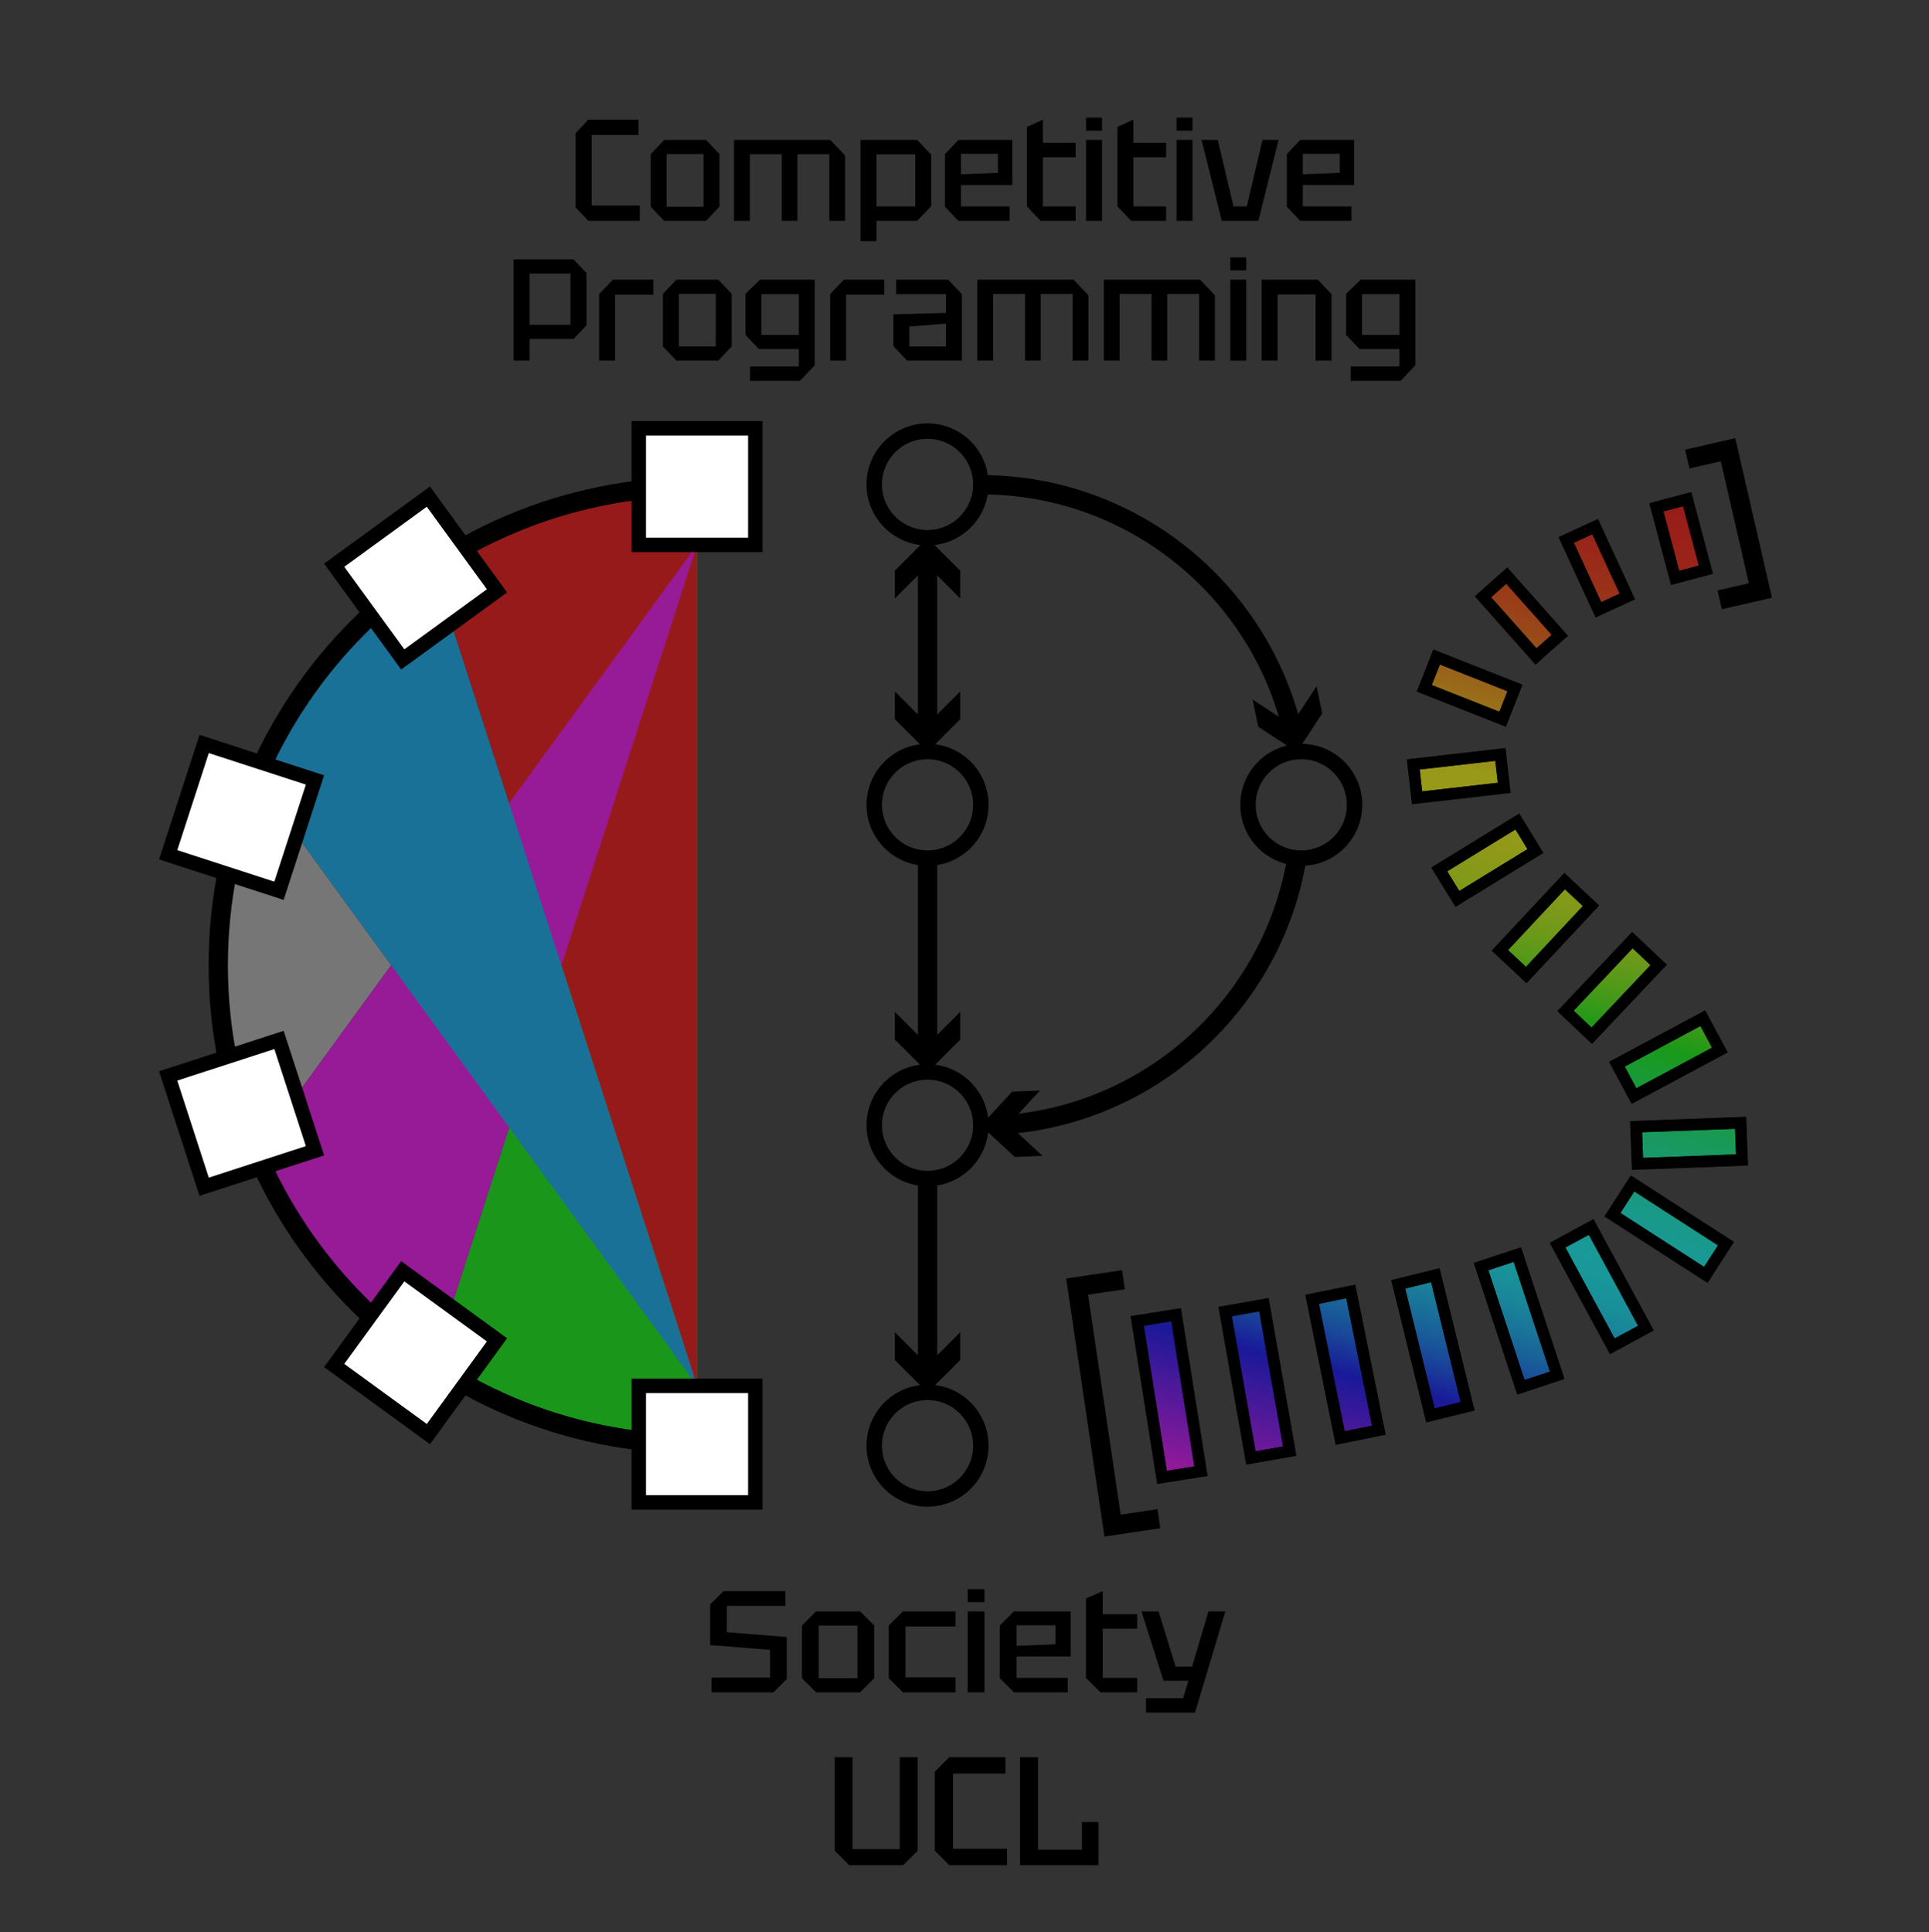 <?xml version="1.0" encoding="UTF-8"?>
<svg xmlns="http://www.w3.org/2000/svg" xmlns:xlink="http://www.w3.org/1999/xlink" viewBox="0 0 2001 2004.56">
  <rect x="0" y="0" width="2001" height="2004.56" fill="#333333" stroke="none"/>
  <defs>
    <style>
      .cls-1 {
        fill: #bcbcbc;
      }

      .cls-1, .cls-2, .cls-3, .cls-4, .cls-5 {
        mix-blend-mode: lighten;
      }

      .cls-6, .cls-7, .cls-8, .cls-9 {
        fill: none;
      }

      .cls-6, .cls-7, .cls-10, .cls-9, .cls-11 {
        stroke: #000;
        stroke-miterlimit: 10;
      }

      .cls-6, .cls-10 {
        stroke-width: 12px;
      }

      .cls-7 {
        stroke-width: 16px;
      }

      .cls-2 {
        fill: red;
      }

      .cls-12 {
        opacity: .49;
      }

      .cls-10 {
        fill: url(#linear-gradient);
      }

      .cls-13 {
        isolation: isolate;
      }

      .cls-3 {
        fill: lime;
      }

      .cls-4 {
        fill: #f0f;
      }

      .cls-9 {
        stroke-width: 20px;
      }

      .cls-5 {
        fill: #00b1ff;
      }

      .cls-14 {
        opacity: .5;
      }

      .cls-11 {
        fill: #fff;
        stroke-width: 15px;
      }
    </style>
    <linearGradient id="linear-gradient" x1="1416.718" y1="1585.13" x2="1711.457" y2="485.152" gradientUnits="userSpaceOnUse">
      <stop offset="0" stop-color="#f0f"/>
      <stop offset=".13" stop-color="blue"/>
      <stop offset=".143" stop-color="#02f"/>
      <stop offset=".165" stop-color="#005cff"/>
      <stop offset=".188" stop-color="#008dff"/>
      <stop offset=".211" stop-color="#00b6ff"/>
      <stop offset=".232" stop-color="#00d6ff"/>
      <stop offset=".253" stop-color="#00ecff"/>
      <stop offset=".273" stop-color="#00faff"/>
      <stop offset=".291" stop-color="aqua"/>
      <stop offset=".309" stop-color="#00fff8"/>
      <stop offset=".335" stop-color="#00ffe5"/>
      <stop offset=".365" stop-color="#00ffc7"/>
      <stop offset=".399" stop-color="#00ff9d"/>
      <stop offset=".435" stop-color="#0f6"/>
      <stop offset=".473" stop-color="#00ff25"/>
      <stop offset=".493" stop-color="lime"/>
      <stop offset=".505" stop-color="#23ff00"/>
      <stop offset=".525" stop-color="#56ff00"/>
      <stop offset=".545" stop-color="#83ff00"/>
      <stop offset=".566" stop-color="#a9ff00"/>
      <stop offset=".588" stop-color="#c8ff00"/>
      <stop offset=".61" stop-color="#e0ff00"/>
      <stop offset=".634" stop-color="#f1ff00"/>
      <stop offset=".659" stop-color="#fbff00"/>
      <stop offset=".691" stop-color="#ff0"/>
      <stop offset=".705" stop-color="#ffeb00"/>
      <stop offset=".752" stop-color="#ffad00"/>
      <stop offset=".799" stop-color="#ff7800"/>
      <stop offset=".845" stop-color="#ff4d00"/>
      <stop offset=".888" stop-color="#ff2b00"/>
      <stop offset=".93" stop-color="#ff1300"/>
      <stop offset=".968" stop-color="#ff0500"/>
      <stop offset="1" stop-color="red"/>
    </linearGradient>
  </defs>
  <g class="cls-13">
    <g id="text">
      <g>
        <path d="M596.958,215.039v-76.8l13.409-14.1h51.923v15.9h-48.5v73.2h49.927v15.9h-53.35l-13.409-14.1Z"/>
        <path d="M674.983,214.439v-54.6l13.979-14.7h43.365l13.979,14.7v54.6l-13.979,14.7h-43.365l-13.979-14.7ZM691.53,214.439h38.23v-54.6h-38.23v54.6Z"/>
        <path d="M761.426,145.139h99.853l15.406,16.2v67.8h-16.404v-69.15h-33.094v69.15h-16.262v-69.15h-33.094v69.15h-16.404v-84Z"/>
        <path d="M892.661,250.139v-105h58.77l14.55,15.3v53.4l-14.55,15.3h-42.224v21h-16.547ZM949.434,160.139h-40.227v54h40.227v-54Z"/>
        <path d="M980.245,214.439v-54.6l13.979-14.7h55.917v46.8h-53.35v22.2h50.498v15h-53.066l-13.979-14.7ZM996.792,180.839l38.373-1.5v-19.8h-38.373v21.3Z"/>
        <path d="M1065.262,131.639l16.547-7.5v24h33.95v15h-33.95v51h33.95v15h-36.232l-14.265-15v-82.5Z"/>
        <path d="M1126.599,135.539v-13.5h16.547v13.5h-16.547ZM1126.599,229.139v-84h16.547v84h-16.547Z"/>
        <path d="M1159.122,131.639l16.547-7.5v24h33.95v15h-33.95v51h33.95v15h-36.232l-14.265-15v-82.5Z"/>
        <path d="M1220.459,135.539v-13.5h16.547v13.5h-16.547ZM1220.459,229.139v-84h16.547v84h-16.547Z"/>
        <path d="M1267.389,229.139l-20.969-84h16.832l16.262,69h13.837l16.262-69h16.689l-20.969,84h-37.944Z"/>
        <path d="M1334.859,214.439v-54.6l13.979-14.7h55.918v46.8h-53.35v22.2h50.497v15h-53.065l-13.979-14.7ZM1351.406,180.839l38.372-1.5v-19.8h-38.372v21.3Z"/>
        <path d="M608.372,283.217v54.3l-13.409,14.1h-45.647v22.5h-16.547v-105h62.194l13.409,14.1ZM549.315,336.916h42.509v-53.1h-42.509v53.1Z"/>
        <path d="M621.494,374.117v-69l14.265-15h41.938v15.6h-39.656v68.4h-16.547Z"/>
        <path d="M687.68,359.416v-54.6l13.979-14.7h43.365l13.979,14.7v54.6l-13.979,14.7h-43.365l-13.979-14.7ZM704.227,359.416h38.23v-54.6h-38.23v54.6Z"/>
        <path d="M778.116,395.117v-15h50.497v-18h-41.368l-13.979-14.7v-42.6l15.121-14.7h56.773v88.8l-15.406,16.2h-51.638ZM789.813,305.117v42.3h38.8v-42.3h-38.8Z"/>
        <path d="M861.134,374.117v-69l14.265-15h41.938v15.6h-39.656v68.4h-16.547Z"/>
        <path d="M926.75,359.117v-33l54.491-1.5v-19.5h-51.638v-15h53.921l14.265,15v69h-56.773l-14.265-15ZM943.297,338.717v20.7h37.944v-23.7l-37.944,3Z"/>
        <path d="M1013.764,290.117h99.853l15.406,16.2v67.8h-16.404v-69.15h-33.095v69.15h-16.262v-69.15h-33.094v69.15h-16.404v-84Z"/>
        <path d="M1144.998,290.117h99.853l15.406,16.2v67.8h-16.404v-69.15h-33.095v69.15h-16.262v-69.15h-33.094v69.15h-16.404v-84Z"/>
        <path d="M1276.232,280.517v-13.5h16.547v13.5h-16.547ZM1276.232,374.117v-84h16.547v84h-16.547Z"/>
        <path d="M1308.755,374.117v-84h58.2l14.265,15v69h-16.547v-68.7h-39.371v68.7h-16.547Z"/>
        <path d="M1401.189,395.117v-15h50.497v-18h-41.368l-13.979-14.7v-42.6l15.12-14.7h56.773v88.8l-15.406,16.2h-51.638ZM1412.887,305.117v42.3h38.8v-42.3h-38.8Z"/>
      </g>
      <g>
        <path d="M738.153,1755.609v-15.3h60.6v-28.8l-62.1-4.95v-42.15l13.8-13.8h64.2v15.3h-60.6v27.3l62.1,4.95v43.65l-13.8,13.8h-64.2Z"/>
        <path d="M831.903,1740.909v-54.6l14.7-14.7h45.6l14.7,14.7v54.6l-14.7,14.7h-45.6l-14.7-14.7ZM849.303,1740.909h40.2v-54.6h-40.2v54.6Z"/>
        <path d="M921.901,1740.909v-54.6l14.7-14.7h54.6v15.6h-51.9v52.801h51.9v15.6h-54.6l-14.7-14.7Z"/>
        <path d="M1003.801,1662.01v-13.5h17.399v13.5h-17.399ZM1003.801,1755.609v-84h17.399v84h-17.399Z"/>
        <path d="M1037.101,1740.909v-54.6l14.7-14.7h58.8v46.8h-56.1v22.2h53.1v15h-55.8l-14.7-14.7ZM1054.501,1707.31l40.35-1.5v-19.8h-40.35v21.3Z"/>
        <path d="M1126.5,1658.109l17.399-7.5v24h35.7v15h-35.7v51h35.7v15h-38.1l-15-15v-82.5Z"/>
        <path d="M1188.749,1776.609v-15h38.55l5.399-18h-25.8l-22.8-72h17.7l17.7,57.3h17.1l16.95-57.3h17.55l-31.5,105h-50.85Z"/>
      </g>
      <g>
        <path d="M865.862,1919.858v-96.96h18.56v95.36h48.96v-95.36h18.56v96.96l-15.04,15.04h-56l-15.04-15.04Z"/>
        <path d="M969.701,1919.858v-81.92l15.04-15.04h58.24v16.96h-54.4v78.08h56.001v16.96h-59.841l-15.04-15.04Z"/>
        <path d="M1058.18,1934.898v-112h18.56v96h45.601v-28.8h17.119v44.8h-81.279Z"/>
      </g>
    </g>
    <g id="C_shade" data-name="C shade" class="cls-12">
      <path class="cls-3" d="M723.07,1437.64v-872.42l-140.68,436.31-54.21,168.13-59.93,185.86v.01l47.28,34.41-33.4,45.88c54.66,30.39,115.64,50.75,180.49,58.61v-56.79h60.45"/>
      <path class="cls-1" d="M405.72,1001.27l-97.83,134.41-18.47-56.89-53.94,17.52c-5.95-30.71-9.06-62.43-9.06-94.88s3.11-64.16,9.06-94.87l53.94,17.51,18.57-57.18,97.73,134.38Z"/>
      <path class="cls-2" d="M723.07,565.22v872.42l-140.68-436.11-54.32-168.39-59.91-185.74,47.37-34.48-33.4-45.88c54.66-30.39,115.64-50.75,180.49-58.61v56.79h60.45"/>
      <path class="cls-4" d="M528.07,833.14l-122.35,168.13-97.83,134.41,18.86,58.09-53.95,17.52c27.15,58.15,65.23,110.16,111.6,153.4l33.4-45.89,50.45,36.72,59.93-185.86,54.21-168.13,140.68-436.31-195,267.92Z"/>
      <path class="cls-5" d="M582.39,1001.53l-54.32-168.39-59.91-185.74-50.36,36.66-33.4-45.89c-46.37,43.24-84.45,95.25-111.6,153.4l53.95,17.52-18.76,57.8,97.73,134.38,122.46,168.39,194.89,267.98-140.68-436.11Z"/>
    </g>
    <g id="S_shade" data-name="S shade" class="cls-14">
      <path class="cls-10" d="M1179.651,1370.343l40.34-6.409,25.776,162.227-40.34,6.409-25.776-162.227ZM1297.633,1512.401l40.227-7.083-26.733-151.818-40.227,7.083,26.733,151.818ZM1390.261,1491.751l40.034-8.102-29.12-143.882-40.034,8.102,29.12,143.882ZM1483.886,1468.328l38.492-9.475-33.468-135.961-38.492,9.475,33.468,135.961ZM1577.668,1439.127l37.642-12.428-41.334-125.194-37.642,12.428,41.334,125.194ZM1672.476,1396.626l34.862-18.869-56.792-104.926-34.862,18.869,56.792,104.926ZM1769.485,1322.539l20.902-32.422-96.869-62.45-20.902,32.422,96.869,62.45ZM1807.043,1203.302l-1.445-38.549-108.418,4.065,1.445,38.549,108.418-4.065ZM1784.058,1089.278l-17.691-33.031-89.085,47.714,17.691,33.031,89.085-47.714ZM1720.566,1000.976l-27.238-25.732-69.4,73.46,27.238,25.732,69.4-73.46ZM1650.382,939.63l-27.368-25.593-67.178,71.838,27.368,25.593,67.178-71.838ZM1592.74,882.846l-18.78-30.602-80.948,49.675,18.78,30.602,80.948-49.675ZM1560.339,817.298l-3.962-34.642-90.33,10.332,3.962,34.642,90.33-10.332ZM1558.684,746.107l12.814-32.428-81.256-32.108-12.814,32.428,81.256,32.108ZM1593.328,680.977l24.684-21.928-54.995-61.908-24.684,21.928,54.995,61.908ZM1658.045,632.574l29.986-13.819-33.385-72.443-29.986,13.819,33.385,72.443ZM1737.651,599.447l31.913-8.467-19.416-73.177-31.913,8.467,19.416,73.177Z"/>
    </g>
    <g id="strokes">
      <g>
        <path class="cls-9" d="M723.068,1498.082c-274.293,0-496.651-222.358-496.651-496.651s222.358-496.651,496.651-496.651"/>
        <rect class="cls-11" x="662.625" y="1437.639" width="120.887" height="120.887" transform="translate(1446.136 2996.164) rotate(180)"/>
        <rect class="cls-11" x="370.652" y="1342.795" width="120.887" height="120.887" transform="translate(-46.178 2791.449) rotate(-143.949)"/>
        <rect class="cls-11" x="190.155" y="1094.505" width="120.887" height="120.887" transform="translate(-770.503 1749.975) rotate(-107.989)"/>
        <rect class="cls-11" x="190.155" y="787.471" width="120.887" height="120.887" transform="translate(-633.26 824.405) rotate(-72.011)"/>
        <rect class="cls-11" x="370.652" y="539.182" width="120.887" height="120.887" transform="translate(-270.325 368.533) rotate(-36.051)"/>
        <rect class="cls-11" x="662.625" y="444.337" width="120.887" height="120.887"/>
      </g>
      <g>
        <g>
          <circle class="cls-7" cx="962.17" cy="834.906" r="55.275"/>
          <circle class="cls-7" cx="1349.838" cy="834.906" r="55.275"/>
          <circle class="cls-7" cx="962.17" cy="502.513" r="55.275"/>
          <circle class="cls-7" cx="962.17" cy="1499.693" r="55.275"/>
          <circle class="cls-8" cx="962.17" cy="1832.086" r="55.275"/>
          <circle class="cls-7" cx="962.17" cy="1167.3" r="55.275"/>
        </g>
        <g>
          <g>
            <line class="cls-9" x1="962.17" y1="580.976" x2="962.17" y2="757.101"/>
            <polygon points="928.264 620.813 962.17 586.887 996.076 620.813 996.076 592.023 962.17 558.117 928.264 592.023 928.264 620.813"/>
            <polygon points="928.264 717.264 962.17 751.19 996.076 717.264 996.076 746.054 962.17 779.96 928.264 746.054 928.264 717.264"/>
          </g>
          <g>
            <line class="cls-9" x1="962.17" y1="890.51" x2="962.17" y2="1089.494"/>
            <polygon points="928.264 1049.657 962.17 1083.583 996.076 1049.657 996.076 1078.447 962.17 1112.353 928.264 1078.447 928.264 1049.657"/>
          </g>
          <g>
            <line class="cls-9" x1="962.17" y1="1222.903" x2="962.17" y2="1421.888"/>
            <polygon points="928.264 1382.05 962.17 1415.976 996.076 1382.05 996.076 1410.841 962.17 1444.746 928.264 1410.841 928.264 1382.05"/>
          </g>
          <g>
            <path class="cls-9" d="M1345.264,890.505c-25.094,149.939-150.564,265.868-304.971,276.351"/>
            <polygon points="1078.767 1131.296 1046.193 1166.503 1081.419 1199.056 1052.651 1200.182 1017.445 1167.628 1049.999 1132.422 1078.767 1131.296"/>
          </g>
          <g>
            <path class="cls-9" d="M1017.445,502.841c156.894,0,288.399,108.701,323.312,254.9"/>
            <polygon points="1299.342 725.664 1339.441 751.982 1365.736 711.867 1371.594 740.055 1345.295 780.15 1305.2 753.852 1299.342 725.664"/>
          </g>
        </g>
      </g>
      <g>
        <g>
          <path class="cls-8" d="M1743.899,558.625c-287.459,76.272-238.024,261.324-210.456,316.762,55.319,111.244,200.823,155.281,216.139,280.465,18.099,147.93-42.926,213.92-536.874,292.401"/>
          <rect class="cls-6" x="1192.286" y="1366.121" width="40.846" height="164.262" transform="translate(2637.65 2688.269) rotate(170.972)"/>
          <rect class="cls-6" x="1283.958" y="1355.874" width="40.846" height="154.154" transform="translate(2837.494 2617.989) rotate(170.013)"/>
          <rect class="cls-6" x="1375.296" y="1342.359" width="40.846" height="146.799" transform="translate(3044.539 2526.52) rotate(168.559)"/>
          <rect class="cls-6" x="1466.577" y="1325.6" width="39.641" height="140.02" transform="translate(3263.296 2395.478) rotate(166.171)"/>
          <rect class="cls-6" x="1556.002" y="1304.396" width="39.641" height="131.841" transform="translate(3501.811 2177.5) rotate(161.729)"/>
          <rect class="cls-6" x="1641.69" y="1275.073" width="39.641" height="119.31" transform="translate(3758.052 1717.653) rotate(151.575)"/>
          <rect class="cls-6" x="1712.214" y="1217.476" width="38.576" height="115.254" transform="translate(3741.402 510.719) rotate(122.809)"/>
          <rect class="cls-6" x="1732.823" y="1131.812" width="38.576" height="108.494" transform="translate(2871.697 -609.256) rotate(87.853)"/>
          <rect class="cls-6" x="1711.935" y="1046.09" width="37.47" height="101.058" transform="translate(1880.252 -946.765) rotate(61.827)"/>
          <rect class="cls-6" x="1653.512" y="974.311" width="37.47" height="101.058" transform="translate(1160.464 -868.513) rotate(43.372)"/>
          <rect class="cls-6" x="1584.373" y="913.575" width="37.47" height="98.355" transform="translate(1089.782 -835.398) rotate(43.08)"/>
          <rect class="cls-6" x="1524.923" y="844.895" width="35.905" height="94.975" transform="translate(1496.484 -889.375) rotate(58.464)"/>
          <rect class="cls-6" x="1495.759" y="759.683" width="34.868" height="90.919" transform="translate(2141.155 -789.747) rotate(83.475)"/>
          <rect class="cls-6" x="1507.028" y="670.154" width="34.868" height="87.37" transform="translate(2748.579 -441.622) rotate(111.561)"/>
          <rect class="cls-6" x="1561.664" y="597.656" width="33.017" height="82.807" transform="translate(3182.456 68.709) rotate(138.384)"/>
          <rect class="cls-6" x="1639.838" y="549.561" width="33.017" height="79.765" transform="translate(3407.343 431.536) rotate(155.258)"/>
          <rect class="cls-6" x="1727.391" y="520.77" width="33.017" height="75.709" transform="translate(3572.738 651.335) rotate(165.14)"/>
        </g>
        <polyline class="cls-9" points="1750.288 476.248 1792.529 466.53 1826.12 612.542 1783.879 622.26"/>
        <polyline class="cls-9" points="1202.11 1575.469 1154.069 1582.594 1117.303 1334.69 1165.344 1327.566"/>
      </g>
    </g>
  </g>
</svg>